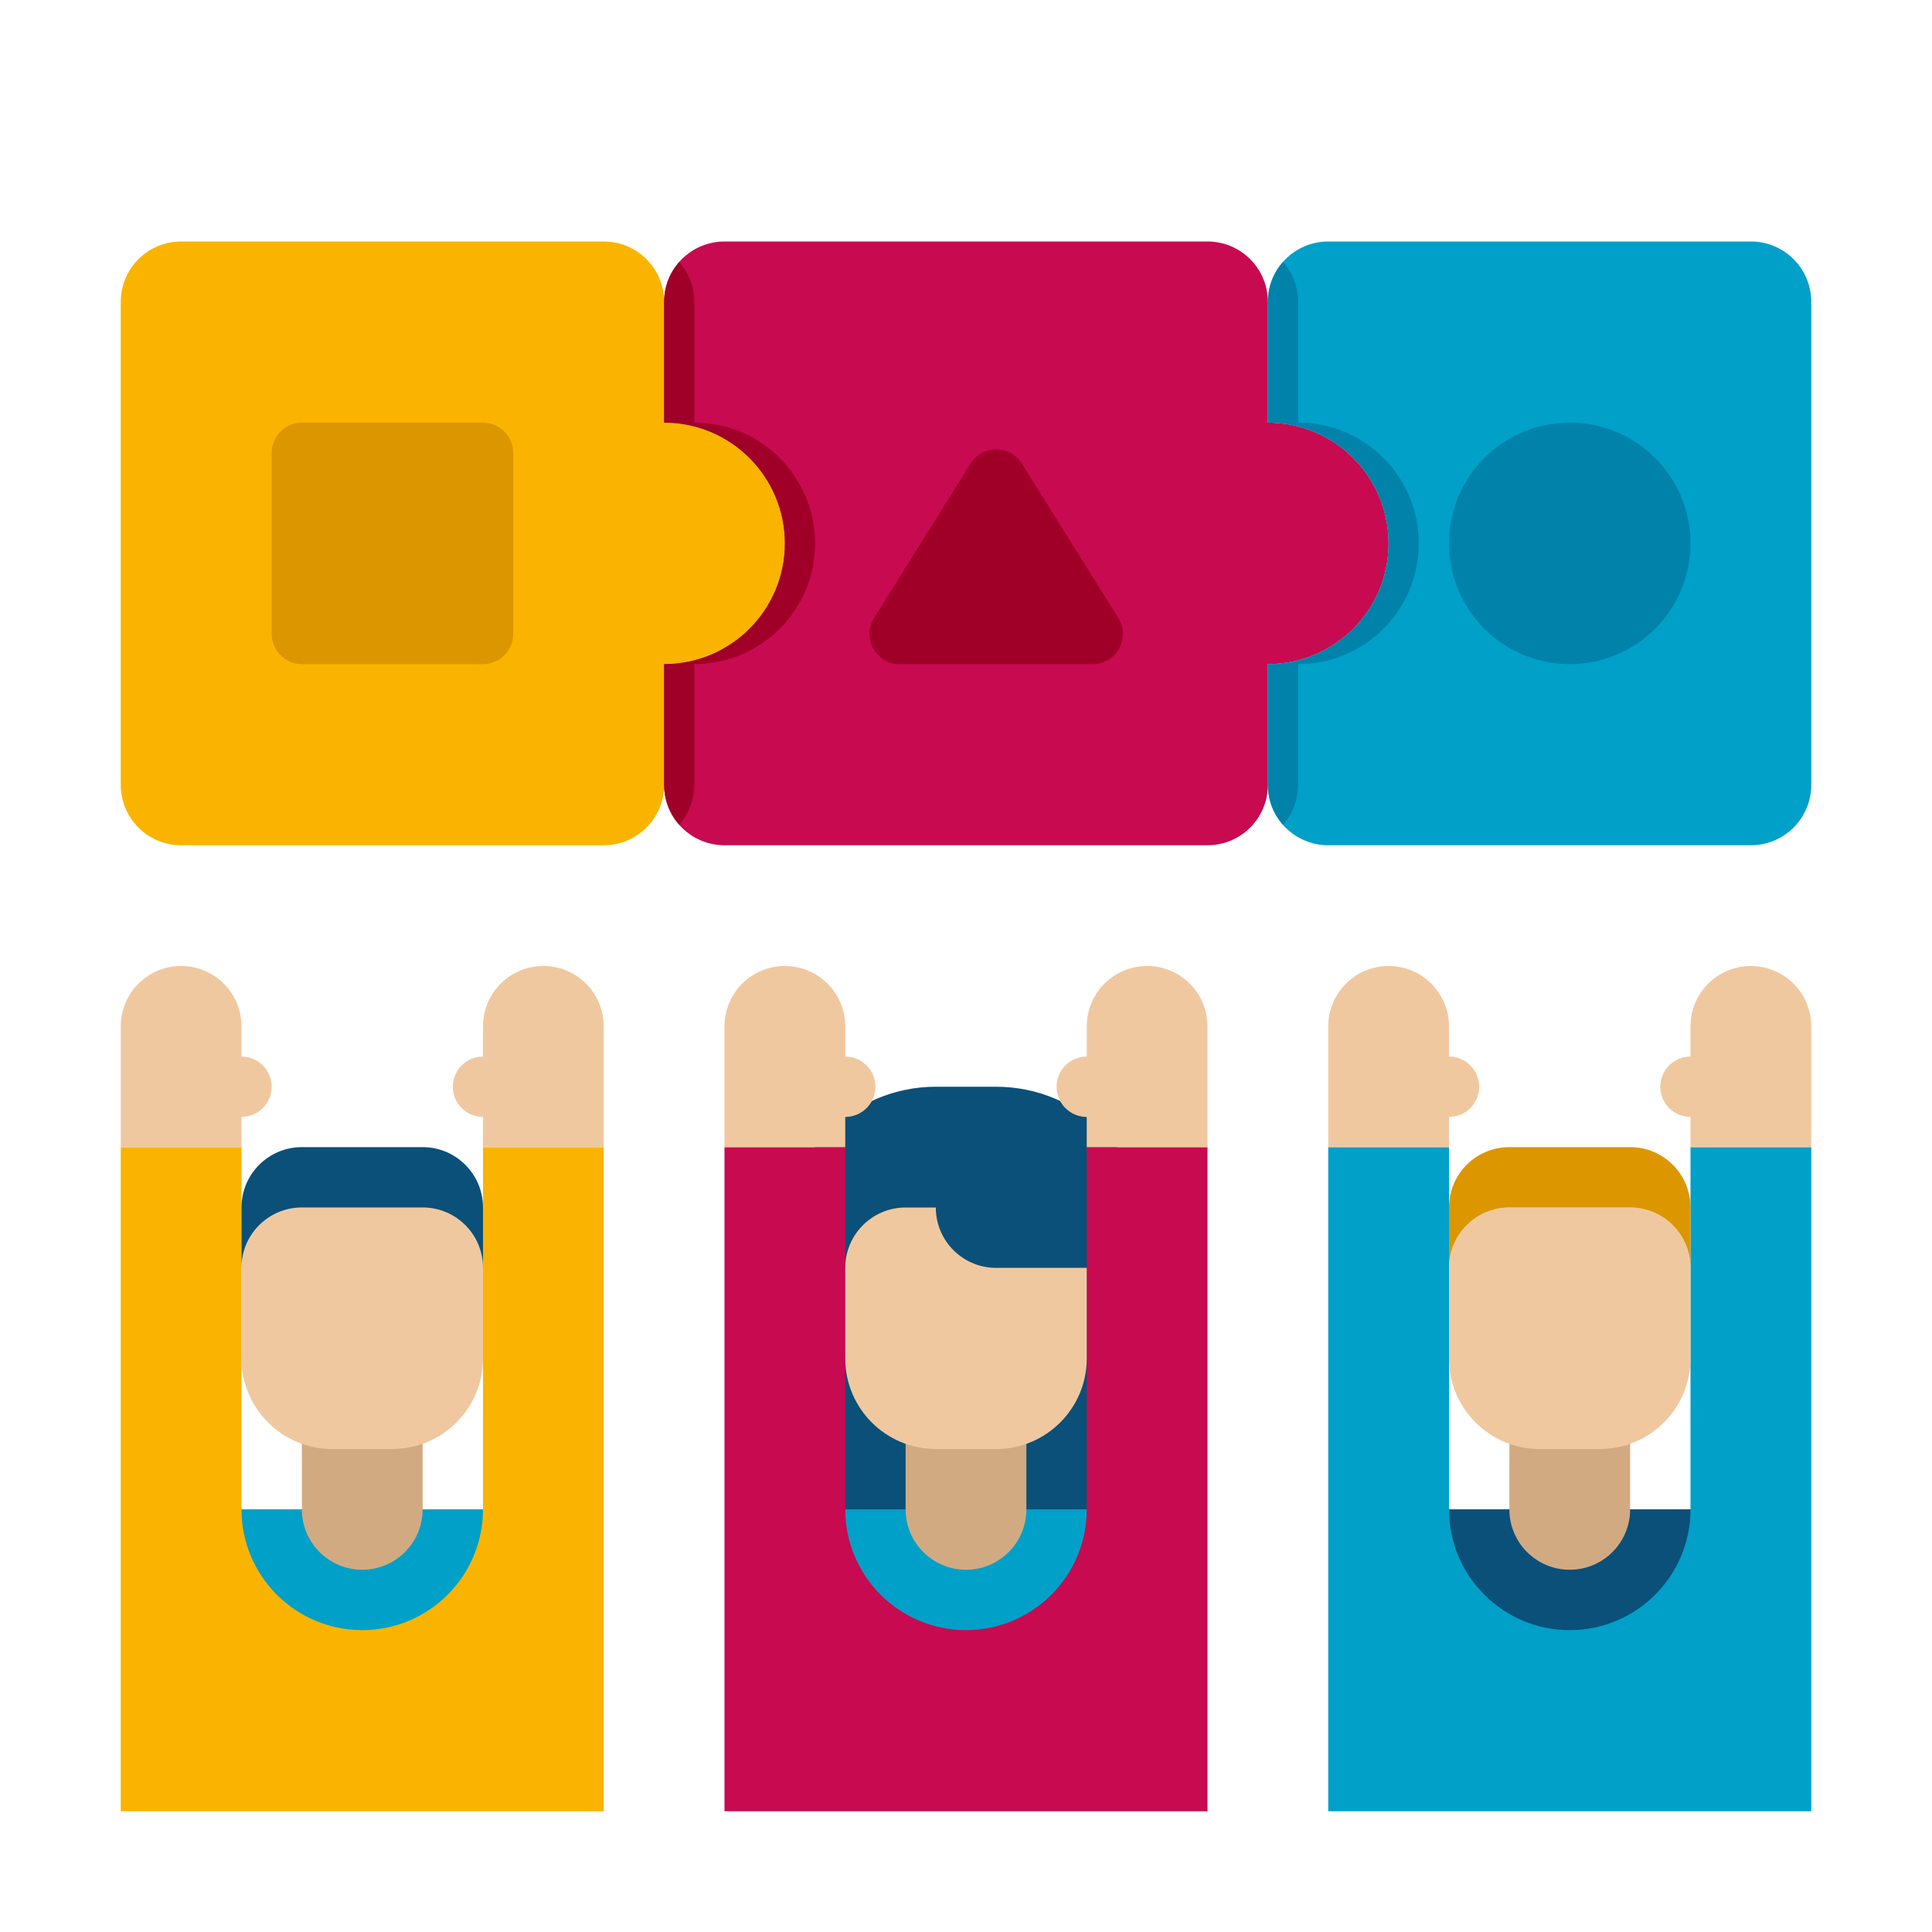 <?xml version="1.0" encoding="utf-8"?>
<!-- Generator: Adobe Illustrator 24.0.0, SVG Export Plug-In . SVG Version: 6.00 Build 0)  -->
<svg version="1.1" xmlns="http://www.w3.org/2000/svg" xmlns:xlink="http://www.w3.org/1999/xlink" x="0px" y="0px"
	 viewBox="0 0 64 64" enable-background="new 0 0 64 64" xml:space="preserve">
<g id="Captions">
</g>
<g id="Icons">
	<g>
		<g>
			<path fill="#FAB400" d="M22,14v-4c0-1.105-0.895-2-2-2H6c-1.105,0-2,0.895-2,2v16c0,1.105,0.895,2,2,2h14c1.105,0,2-0.895,2-2v-4
				c2.209,0,4-1.791,4-4C26,15.791,24.209,14,22,14z"/>
		</g>
		<g>
			<path fill="#C80A50" d="M42,14v-4c0-1.105-0.895-2-2-2H24c-1.105,0-2,0.895-2,2v4c2.209,0,4,1.791,4,4c0,2.209-1.791,4-4,4v4
				c0,1.105,0.895,2,2,2h16c1.105,0,2-0.895,2-2v-4c2.209,0,4-1.791,4-4C46,15.791,44.209,14,42,14z"/>
		</g>
		<g>
			<path fill="#A00028" d="M23,14v-4c0-0.507-0.189-0.97-0.5-1.322C22.189,9.03,22,9.493,22,10v4c2.209,0,4,1.791,4,4
				c0,2.209-1.791,4-4,4v4c0,0.507,0.189,0.97,0.5,1.322C22.811,26.97,23,26.507,23,26v-4c2.209,0,4-1.791,4-4
				C27,15.791,25.209,14,23,14z"/>
		</g>
		<g>
			<path fill="#00A0C8" d="M42,10v4c2.209,0,4,1.791,4,4c0,2.209-1.791,4-4,4v4c0,1.105,0.895,2,2,2h14c1.105,0,2-0.895,2-2V10
				c0-1.105-0.895-2-2-2H44C42.895,8,42,8.895,42,10z"/>
		</g>
		<g>
			<path fill="#0082AA" d="M43,14v-4c0-0.507-0.189-0.97-0.5-1.322C42.189,9.03,42,9.493,42,10v4c2.209,0,4,1.791,4,4
				c0,2.209-1.791,4-4,4v4c0,0.507,0.189,0.97,0.5,1.322C42.811,26.97,43,26.507,43,26v-4c2.209,0,4-1.791,4-4
				C47,15.791,45.209,14,43,14z"/>
		</g>
		<polygon fill="#00A0C8" points="56,38 56,50 48,50 48,38 44,38 44,60 60,60 60,38 		"/>
		<polygon fill="#FAB400" points="16,38 16,50 8,50 8,38 4,38 4,60 20,60 20,38 		"/>
		<g>
			<g>
				<path fill="#0A5078" d="M33,36h-2c-2.761,0-5,2.239-5,5v10c0,0.552,0.448,1,1,1h10c0.552,0,1-0.448,1-1V41
					C38,38.239,35.761,36,33,36z"/>
			</g>
			<polygon fill="#C80A50" points="36,38 36,50 28,50 28,38 24,38 24,60 40,60 40,38 			"/>
			<g>
				<path fill="#00A0C8" d="M28,50c0,2.209,1.791,4,4,4s4-1.791,4-4H28z"/>
			</g>
			<g>
				<path fill="#D2AA82" d="M32,52L32,52c-1.105,0-2-0.895-2-2v-3h4v3C34,51.105,33.105,52,32,52z"/>
			</g>
			<g>
				<path fill="#F0C8A0" d="M33,48h-2c-1.657,0-3-1.343-3-3v-3c0-1.105,0.895-2,2-2h1v0c0,1.105,0.895,2,2,2h3v3
					C36,46.657,34.657,48,33,48z"/>
			</g>
		</g>
		<g>
			<g>
				<path fill="#00A0C8" d="M8,50c0,2.209,1.791,4,4,4s4-1.791,4-4H8z"/>
			</g>
			<g>
				<path fill="#D2AA82" d="M12,52L12,52c-1.105,0-2-0.895-2-2v-3h4v3C14,51.105,13.105,52,12,52z"/>
			</g>
			<g>
				<path fill="#F0C8A0" d="M13,48h-2c-1.657,0-3-1.343-3-3v-3c0-1.105,0.895-2,2-2h4c1.105,0,2,0.895,2,2v3
					C16,46.657,14.657,48,13,48z"/>
			</g>
			<g>
				<path fill="#0A5078" d="M14,40h-4c-1.105,0-2,0.895-2,2v0v-2c0-1.105,0.895-2,2-2h4c1.105,0,2,0.895,2,2v2v0
					C16,40.895,15.105,40,14,40z"/>
			</g>
		</g>
		<path fill="#F0C8A0" d="M8,35v-1c0-1.105-0.895-2-2-2s-2,0.895-2,2v4h4v-1c0.552,0,1-0.448,1-1C9,35.448,8.552,35,8,35z"/>
		<path fill="#F0C8A0" d="M18,32c-1.105,0-2,0.895-2,2v1c-0.552,0-1,0.448-1,1c0,0.552,0.448,1,1,1v1h4v-4
			C20,32.895,19.105,32,18,32z"/>
		<path fill="#F0C8A0" d="M28,35v-1c0-1.105-0.895-2-2-2s-2,0.895-2,2v4h4v-1c0.552,0,1-0.448,1-1C29,35.448,28.552,35,28,35z"/>
		<path fill="#F0C8A0" d="M38,32c-1.105,0-2,0.895-2,2v1c-0.552,0-1,0.448-1,1c0,0.552,0.448,1,1,1v1h4v-4
			C40,32.895,39.105,32,38,32z"/>
		<g>
			<g>
				<path fill="#0A5078" d="M48,50c0,2.209,1.791,4,4,4s4-1.791,4-4H48z"/>
			</g>
			<g>
				<path fill="#D2AA82" d="M52,52L52,52c-1.105,0-2-0.895-2-2v-3h4v3C54,51.105,53.105,52,52,52z"/>
			</g>
			<g>
				<path fill="#F0C8A0" d="M53,48h-2c-1.657,0-3-1.343-3-3v-3c0-1.105,0.895-2,2-2h4c1.105,0,2,0.895,2,2v3
					C56,46.657,54.657,48,53,48z"/>
			</g>
			<g>
				<path fill="#DC9600" d="M54,40h-4c-1.105,0-2,0.895-2,2v0v-2c0-1.105,0.895-2,2-2h4c1.105,0,2,0.895,2,2v2v0
					C56,40.895,55.105,40,54,40z"/>
			</g>
		</g>
		<path fill="#F0C8A0" d="M48,35v-1c0-1.105-0.895-2-2-2s-2,0.895-2,2v4h4v-1c0.552,0,1-0.448,1-1C49,35.448,48.552,35,48,35z"/>
		<path fill="#F0C8A0" d="M58,32c-1.105,0-2,0.895-2,2v1c-0.552,0-1,0.448-1,1c0,0.552,0.448,1,1,1v1h4v-4
			C60,32.895,59.105,32,58,32z"/>
	</g>
	<g>
		<path fill="#DC9600" d="M16,22h-6c-0.552,0-1-0.448-1-1v-6c0-0.552,0.448-1,1-1h6c0.552,0,1,0.448,1,1v6
			C17,21.552,16.552,22,16,22z"/>
	</g>
	<g>
		<path fill="#A00028" d="M32.152,15.357l-3.196,5.113C28.54,21.136,29.019,22,29.804,22h6.392c0.785,0,1.264-0.864,0.848-1.53
			l-3.196-5.113C33.456,14.73,32.544,14.73,32.152,15.357z"/>
	</g>
	<g>
		<circle fill="#0082AA" cx="52" cy="18" r="4"/>
	</g>
</g>
</svg>
